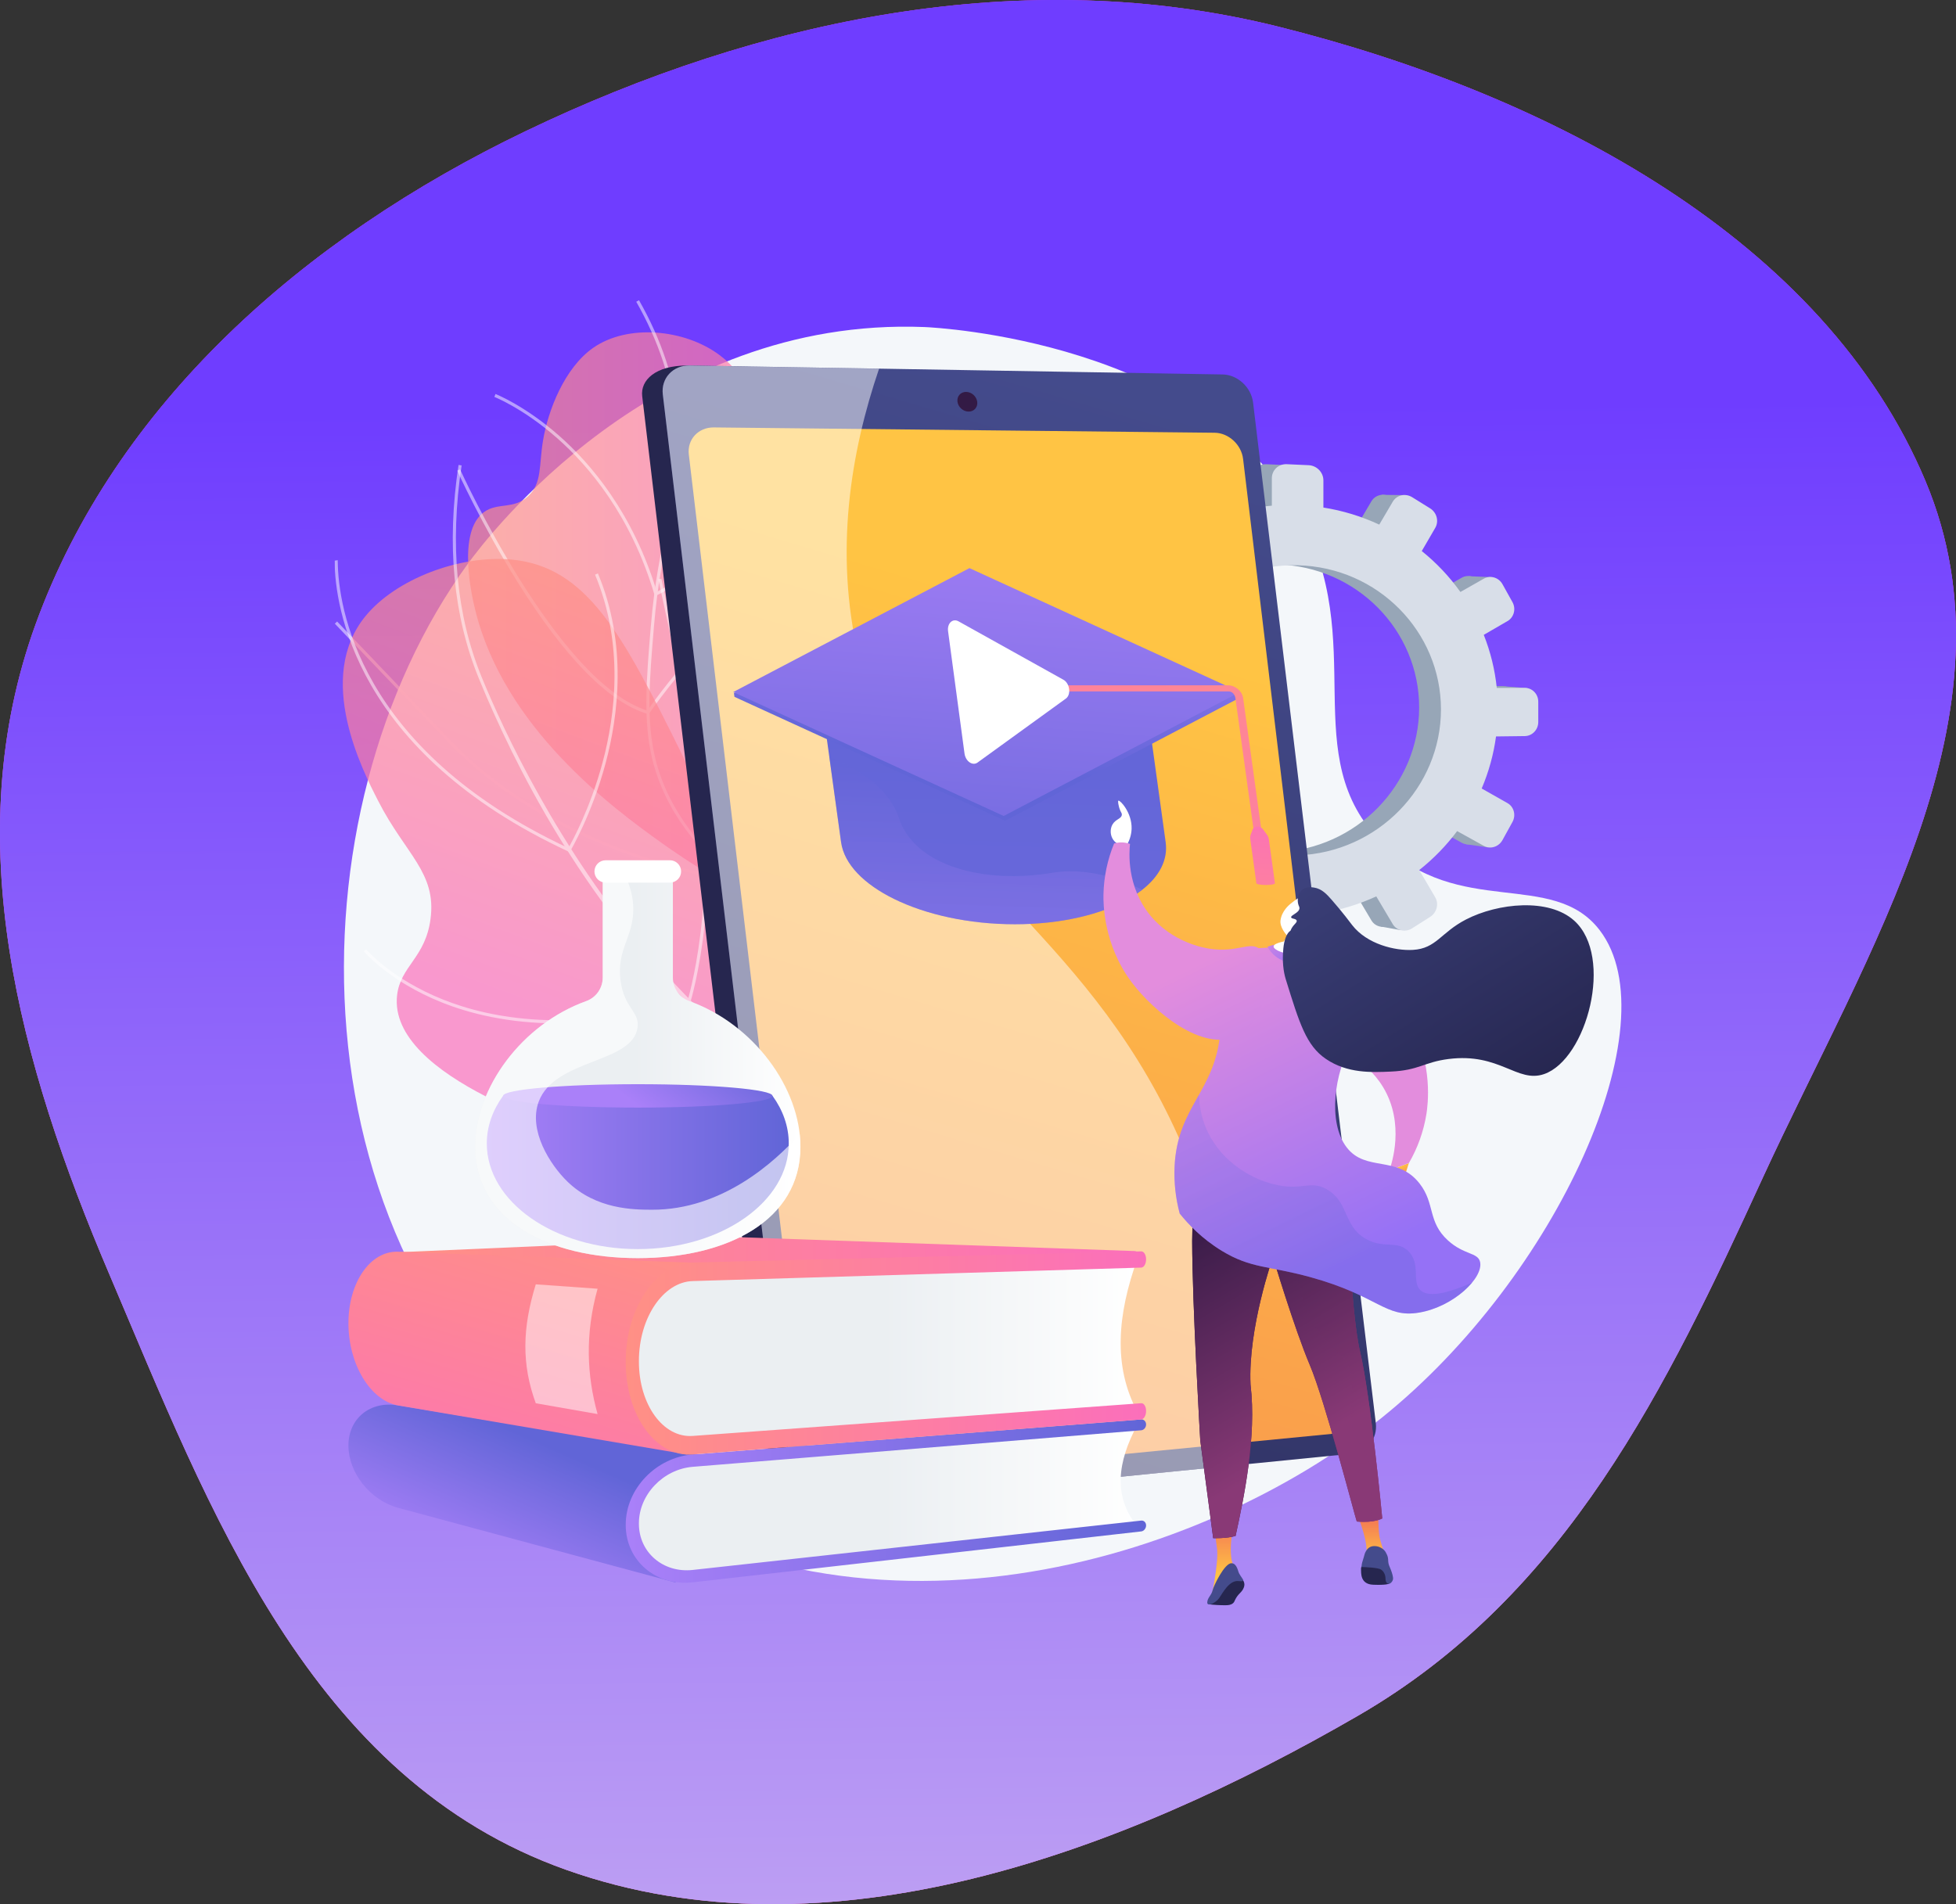 <svg width="228" height="222" viewBox="0 0 228 222" fill="none" xmlns="http://www.w3.org/2000/svg">
<rect x="0" y="0" width="228" height="222" fill="#333333" stroke="none"/>
<defs>
<linearGradient id="paint0_linear_1868_7446" x1="112.728" y1="47.429" x2="114.336" y2="221.997" gradientUnits="userSpaceOnUse">
<stop stop-color="#8344FF"/>
<stop offset="1" stop-color="#BC9EF3"/>
</linearGradient>
<linearGradient id="paint1_linear_1868_7446" x1="112.728" y1="47.429" x2="114.336" y2="221.997" gradientUnits="userSpaceOnUse">
<stop stop-color="#6F3DFF"/>
<stop offset="1" stop-color="#BC9EF3"/>
</linearGradient>
<linearGradient id="paint2_linear_1868_7446" x1="54.559" y1="74.112" x2="98.791" y2="74.112" gradientUnits="userSpaceOnUse">
<stop stop-color="#FF9085"/>
<stop offset="1" stop-color="#FB6FBB"/>
</linearGradient>
<linearGradient id="paint3_linear_1868_7446" x1="86.431" y1="73.706" x2="68.736" y2="121.157" gradientUnits="userSpaceOnUse">
<stop stop-color="#FF9085"/>
<stop offset="1" stop-color="#FB6FBB"/>
</linearGradient>
<linearGradient id="paint4_linear_1868_7446" x1="115.509" y1="106.046" x2="92.152" y2="108.591" gradientUnits="userSpaceOnUse">
<stop stop-color="#444B8C"/>
<stop offset="1" stop-color="#26264F"/>
</linearGradient>
<linearGradient id="paint5_linear_1868_7446" x1="136.088" y1="47.11" x2="78.225" y2="243.899" gradientUnits="userSpaceOnUse">
<stop stop-color="#444B8C"/>
<stop offset="1" stop-color="#26264F"/>
</linearGradient>
<linearGradient id="paint6_linear_1868_7446" x1="72.512" y1="264.628" x2="129.829" y2="73.356" gradientUnits="userSpaceOnUse">
<stop stop-color="#F36F56"/>
<stop offset="1" stop-color="#FFC444"/>
</linearGradient>
<linearGradient id="paint7_linear_1868_7446" x1="114.446" y1="42.263" x2="46.448" y2="226.238" gradientUnits="userSpaceOnUse">
<stop stop-color="#311944"/>
<stop offset="1" stop-color="#893976"/>
</linearGradient>
<linearGradient id="paint8_linear_1868_7446" x1="141.99" y1="337.407" x2="151.109" y2="80.44" gradientUnits="userSpaceOnUse">
<stop stop-color="#AA80F9"/>
<stop offset="1" stop-color="#6165D7"/>
</linearGradient>
<linearGradient id="paint9_linear_1868_7446" x1="116.411" y1="107.739" x2="117.077" y2="88.977" gradientUnits="userSpaceOnUse">
<stop stop-color="#AA80F9"/>
<stop offset="1" stop-color="#6165D7"/>
</linearGradient>
<linearGradient id="paint10_linear_1868_7446" x1="115.223" y1="60.371" x2="111.51" y2="88.846" gradientUnits="userSpaceOnUse">
<stop stop-color="#AA80F9"/>
<stop offset="1" stop-color="#6165D7"/>
</linearGradient>
<linearGradient id="paint11_linear_1868_7446" x1="113.451" y1="52.129" x2="108.528" y2="115.954" gradientUnits="userSpaceOnUse">
<stop stop-color="#AA80F9"/>
<stop offset="1" stop-color="#6165D7"/>
</linearGradient>
<linearGradient id="paint12_linear_1868_7446" x1="144.149" y1="61.021" x2="113.988" y2="118.218" gradientUnits="userSpaceOnUse">
<stop stop-color="#FF9085"/>
<stop offset="1" stop-color="#FB6FBB"/>
</linearGradient>
<linearGradient id="paint13_linear_1868_7446" x1="147.915" y1="114.362" x2="150.065" y2="93.778" gradientUnits="userSpaceOnUse">
<stop stop-color="#FF9085"/>
<stop offset="1" stop-color="#FB6FBB"/>
</linearGradient>
<linearGradient id="paint14_linear_1868_7446" x1="46.576" y1="150.024" x2="132.513" y2="150.024" gradientUnits="userSpaceOnUse">
<stop stop-color="#FF9085"/>
<stop offset="1" stop-color="#FB6FBB"/>
</linearGradient>
<linearGradient id="paint15_linear_1868_7446" x1="56.093" y1="184.129" x2="63.11" y2="168.185" gradientUnits="userSpaceOnUse">
<stop stop-color="#AA80F9"/>
<stop offset="1" stop-color="#6165D7"/>
</linearGradient>
<linearGradient id="paint16_linear_1868_7446" x1="74.344" y1="174.981" x2="132.57" y2="174.981" gradientUnits="userSpaceOnUse">
<stop offset="0.49" stop-color="#EBEFF2"/>
<stop offset="1" stop-color="white"/>
</linearGradient>
<linearGradient id="paint17_linear_1868_7446" x1="72.939" y1="175.008" x2="133.593" y2="175.008" gradientUnits="userSpaceOnUse">
<stop stop-color="#AA80F9"/>
<stop offset="1" stop-color="#6165D7"/>
</linearGradient>
<linearGradient id="paint18_linear_1868_7446" x1="66.262" y1="141.123" x2="53.958" y2="182.527" gradientUnits="userSpaceOnUse">
<stop stop-color="#FF9085"/>
<stop offset="1" stop-color="#FB6FBB"/>
</linearGradient>
<linearGradient id="paint19_linear_1868_7446" x1="74.344" y1="157.559" x2="132.57" y2="157.559" gradientUnits="userSpaceOnUse">
<stop offset="0.49" stop-color="#EBEFF2"/>
<stop offset="1" stop-color="white"/>
</linearGradient>
<linearGradient id="paint20_linear_1868_7446" x1="72.939" y1="157.739" x2="133.593" y2="157.739" gradientUnits="userSpaceOnUse">
<stop stop-color="#FF9085"/>
<stop offset="1" stop-color="#FB6FBB"/>
</linearGradient>
<linearGradient id="paint21_linear_1868_7446" x1="55.387" y1="124.016" x2="93.301" y2="124.016" gradientUnits="userSpaceOnUse">
<stop offset="0.49" stop-color="#EBEFF2"/>
<stop offset="1" stop-color="white"/>
</linearGradient>
<linearGradient id="paint22_linear_1868_7446" x1="56.744" y1="136.698" x2="91.942" y2="136.698" gradientUnits="userSpaceOnUse">
<stop stop-color="#AA80F9"/>
<stop offset="1" stop-color="#6165D7"/>
</linearGradient>
<linearGradient id="paint23_linear_1868_7446" x1="73.771" y1="128.534" x2="82.021" y2="117.504" gradientUnits="userSpaceOnUse">
<stop stop-color="#AA80F9"/>
<stop offset="1" stop-color="#6165D7"/>
</linearGradient>
<linearGradient id="paint24_linear_1868_7446" x1="162.1" y1="136.434" x2="162.973" y2="138.226" gradientUnits="userSpaceOnUse">
<stop stop-color="#FFC444"/>
<stop offset="1" stop-color="#F36F56"/>
</linearGradient>
<linearGradient id="paint25_linear_1868_7446" x1="159.882" y1="182.095" x2="159.882" y2="176.47" gradientUnits="userSpaceOnUse">
<stop stop-color="#FFC444"/>
<stop offset="1" stop-color="#F36F56"/>
</linearGradient>
<linearGradient id="paint26_linear_1868_7446" x1="142.754" y1="183.698" x2="142.754" y2="176.919" gradientUnits="userSpaceOnUse">
<stop stop-color="#FFC444"/>
<stop offset="1" stop-color="#F36F56"/>
</linearGradient>
<linearGradient id="paint27_linear_1868_7446" x1="138.966" y1="157.068" x2="161.123" y2="157.068" gradientUnits="userSpaceOnUse">
<stop stop-color="#311944"/>
<stop offset="1" stop-color="#893976"/>
</linearGradient>
<linearGradient id="paint28_linear_1868_7446" x1="138.262" y1="140.535" x2="154.249" y2="167.359" gradientUnits="userSpaceOnUse">
<stop stop-color="#311944"/>
<stop offset="1" stop-color="#893976"/>
</linearGradient>
<linearGradient id="paint29_linear_1868_7446" x1="144.546" y1="136.789" x2="160.533" y2="163.613" gradientUnits="userSpaceOnUse">
<stop stop-color="#311944"/>
<stop offset="1" stop-color="#893976"/>
</linearGradient>
<linearGradient id="paint30_linear_1868_7446" x1="156.837" y1="120.296" x2="144.822" y2="83.517" gradientUnits="userSpaceOnUse">
<stop stop-color="#E38DDD"/>
<stop offset="1" stop-color="#9571F6"/>
</linearGradient>
<linearGradient id="paint31_linear_1868_7446" x1="141.193" y1="111.706" x2="158.342" y2="146.936" gradientUnits="userSpaceOnUse">
<stop stop-color="#E38DDD"/>
<stop offset="1" stop-color="#9571F6"/>
</linearGradient>
<linearGradient id="paint32_linear_1868_7446" x1="148.649" y1="107.296" x2="151.926" y2="112.499" gradientUnits="userSpaceOnUse">
<stop stop-color="#E38DDD"/>
<stop offset="1" stop-color="#9571F6"/>
</linearGradient>
<linearGradient id="paint33_linear_1868_7446" x1="148.93" y1="83.742" x2="177.437" y2="129.006" gradientUnits="userSpaceOnUse">
<stop stop-color="#444B8C"/>
<stop offset="1" stop-color="#26264F"/>
</linearGradient>
<linearGradient id="paint34_linear_1868_7446" x1="139.287" y1="112.528" x2="156.154" y2="147.177" gradientUnits="userSpaceOnUse">
<stop stop-color="#E38DDD"/>
<stop offset="1" stop-color="#9571F6"/>
</linearGradient>
<linearGradient id="paint35_linear_1868_7446" x1="138.72" y1="112.91" x2="155.869" y2="148.14" gradientUnits="userSpaceOnUse">
<stop stop-color="#AA80F9"/>
<stop offset="1" stop-color="#6165D7"/>
</linearGradient>
<clipPath id="clip0_1868_7446">
<rect width="150" height="152.149" fill="white" transform="translate(39 35)"/>
</clipPath>
</defs>
<path d="M149.047 3.117C180.848 11.063 212.636 27.988 224.433 56.068C235.733 82.966 217.65 110.801 205.446 137.369C194.291 161.654 182.687 185.916 158.309 200.021C130.706 215.992 96.539 228.793 66.06 218.017C36.023 207.398 24.411 175.946 12.746 148.56C2.257 123.934 -4.957 97.795 4.171 72.723C13.453 47.229 35.206 27.814 61.266 15.294C88.488 2.215 119.373 -4.299 149.047 3.117Z" fill="#FF2C62"/>
<path d="M149.047 3.117C180.848 11.063 212.636 27.988 224.433 56.068C235.733 82.966 217.65 110.801 205.446 137.369C194.291 161.654 182.687 185.916 158.309 200.021C130.706 215.992 96.539 228.793 66.06 218.017C36.023 207.398 24.411 175.946 12.746 148.56C2.257 123.934 -4.957 97.795 4.171 72.723C13.453 47.229 35.206 27.814 61.266 15.294C88.488 2.215 119.373 -4.299 149.047 3.117Z" fill="url(#paint0_linear_1868_7446)"/>
<path d="M149.047 3.117C180.848 11.063 212.636 27.988 224.433 56.068C235.733 82.966 217.65 110.801 205.446 137.369C194.291 161.654 182.687 185.916 158.309 200.021C130.706 215.992 96.539 228.793 66.06 218.017C36.023 207.398 24.411 175.946 12.746 148.56C2.257 123.934 -4.957 97.795 4.171 72.723C13.453 47.229 35.206 27.814 61.266 15.294C88.488 2.215 119.373 -4.299 149.047 3.117Z" fill="url(#paint1_linear_1868_7446)"/>
<g clip-path="url(#clip0_1868_7446)">
<path d="M54.547 65.712C56.817 62.601 76.254 36.876 107.761 38.129C109.335 38.192 140.062 39.816 151.396 59.981C159.779 74.898 150.903 88.133 161.128 98.296C170.04 107.152 180.992 101.291 186.469 108.452C194.81 119.36 181.526 148.82 161.114 165.25C140.04 182.215 99.719 194.661 68.38 172.03C33.195 146.615 33.553 94.477 54.547 65.712Z" fill="#F4F7FA"/>
<path opacity="0.7" d="M98.789 109.476C95.374 106.268 90.868 101.058 88.829 93.691C86.155 84.03 90.074 79.148 89.632 62.791C89.354 52.45 89.056 45.234 83.844 41.376C79.763 38.351 73.154 37.75 69.144 40.553C65.809 42.884 63.879 47.841 63.294 51.38C62.815 54.263 63.2 56.357 61.539 57.874C59.842 59.427 58.009 58.548 56.422 59.698C53.204 62.03 55.068 69.754 55.369 71.003C58.719 84.89 71.502 94.256 77.127 98.274C81.778 101.597 88.972 106.025 98.789 109.476Z" fill="url(#paint2_linear_1868_7446)"/>
<g style="mix-blend-mode:soft-light" opacity="0.5">
<path d="M102.681 112.08C96.725 109.814 91.594 107.11 87.438 104.045C81.281 99.503 77.447 94.284 76.04 88.533C74.941 84.037 75.349 79.169 75.864 73.007C76.29 67.896 77.055 64.319 77.726 61.162C78.596 57.077 79.284 53.85 78.807 49.187C78.322 44.449 76.76 39.736 74.165 35.181L74.484 35C77.105 39.6 78.682 44.36 79.172 49.15C79.655 53.87 78.962 57.122 78.084 61.239C77.414 64.385 76.653 67.951 76.228 73.037C75.696 79.406 75.31 84.008 76.395 88.447C79.347 100.516 92.389 107.775 102.811 111.739L102.681 112.08Z" fill="white"/>
<path d="M76.335 69.497L76.276 69.3C73.531 60.074 68.6 54.303 64.948 51.086C60.995 47.604 57.658 46.288 57.625 46.275L57.757 45.934C57.79 45.947 61.188 47.288 65.189 50.812C68.85 54.037 73.782 59.802 76.564 68.993C77.313 68.629 80.197 67.119 83.082 64.143C86.156 60.972 89.863 55.436 90.061 47.075L90.425 47.084C90.225 55.571 86.457 61.192 83.332 64.409C79.947 67.897 76.556 69.4 76.525 69.413L76.335 69.497Z" fill="white"/>
<path d="M75.613 83.268L75.486 83.231C70.986 81.909 65.883 76.731 60.318 67.841C56.184 61.239 53.328 54.938 53.298 54.875L53.63 54.724C53.742 54.974 64.958 79.586 75.461 82.842C75.985 82.091 79.14 77.647 83.112 73.747C87.472 69.463 97.3 68.03 97.716 67.971L97.769 68.332C97.668 68.347 87.644 69.808 83.369 74.007C79.061 78.237 75.721 83.111 75.688 83.158L75.613 83.268Z" fill="white"/>
<path d="M85.891 102.811L85.53 102.768C85.48 102.762 80.428 102.143 73.829 99.84C67.739 97.715 59.044 93.679 52.21 86.52L39.029 72.712L39.295 72.46L52.479 86.268C59.261 93.372 67.896 97.38 73.945 99.493C79.502 101.433 83.954 102.172 85.216 102.356C82.694 97.712 83.162 92.658 86.578 87.716C89.204 83.917 92.686 81.487 92.72 81.465L92.928 81.765C92.893 81.789 89.46 84.185 86.872 87.932C83.419 92.93 83.029 97.83 85.712 102.495L85.891 102.811Z" fill="white"/>
</g>
<path opacity="0.7" d="M108.73 135.182C98.094 136.748 84.319 137.223 70.496 133.159C66.968 132.122 45.174 125.718 46.287 116.034C46.679 112.623 49.584 111.686 50.186 107.135C50.901 101.742 47.282 99.606 44.123 93.453C42.236 89.78 36.714 79.037 42.6 71.834C46.117 67.53 53.548 64.685 59.584 65.233C68.438 66.034 72.555 73.975 79.288 87.53C85.257 99.546 84.61 102.792 89.059 111.369C92.359 117.734 98.102 126.332 108.73 135.182Z" fill="url(#paint3_linear_1868_7446)"/>
<g style="mix-blend-mode:soft-light" opacity="0.5">
<path d="M127.19 137.819C125.115 137.819 123.047 137.718 120.986 137.516C106.137 136.062 92.477 129.201 80.385 117.127C67.813 104.57 60.086 89.518 55.818 79.103C52.844 71.847 52.047 63.471 53.45 54.207L53.81 54.26C52.418 63.459 53.207 71.769 56.155 78.962C61.347 91.633 81.37 133.268 121.02 137.151C123.068 137.351 125.125 137.452 127.189 137.452C136.284 137.452 145.491 135.504 154.644 131.637L154.785 131.973C145.587 135.862 136.331 137.819 127.19 137.819Z" fill="white"/>
<path d="M66.401 99.342L66.252 99.273C41.228 87.637 39.071 70.525 39.006 65.555C39.006 65.455 39.006 65.391 39.001 65.364L39.362 65.311C39.369 65.39 39.372 65.47 39.371 65.549C39.437 70.453 41.564 87.329 66.254 98.872C66.695 98.1 68.804 94.247 70.239 88.891C71.716 83.385 72.761 75.117 69.36 66.997L69.696 66.856C73.139 75.075 72.082 83.432 70.589 88.996C68.973 95.019 66.507 99.161 66.485 99.201L66.401 99.342Z" fill="white"/>
<path d="M65.08 119.315C59.23 119.315 54.704 118.154 51.474 116.86C45.358 114.408 42.433 110.95 42.403 110.913L42.684 110.679C42.712 110.714 45.591 114.114 51.632 116.53C57.197 118.756 66.659 120.576 80.156 116.636C80.519 115.396 84.228 102.008 80.592 85.279L76.737 67.542L77.093 67.465L80.949 85.2C84.769 102.781 80.519 116.7 80.476 116.838L80.447 116.932L80.353 116.959C74.523 118.671 69.434 119.315 65.08 119.315Z" fill="white"/>
</g>
<path d="M175.12 79.986L171.876 79.991C171.658 77.887 171.153 75.823 170.374 73.856L173.115 72.265C173.865 71.83 174.121 70.849 173.689 70.071L172.537 67.995C172.102 67.213 171.138 66.925 170.38 67.356L167.673 68.895C166.407 67.12 164.903 65.528 163.205 64.162L164.762 61.485C165.209 60.716 164.944 59.705 164.169 59.224L162.095 57.937C161.311 57.45 160.306 57.68 159.851 58.453L158.29 61.103C156.24 60.148 154.066 59.485 151.832 59.134V55.993C151.832 55.066 151.07 54.279 150.127 54.236L147.604 54.121C146.646 54.077 145.872 54.802 145.872 55.739V58.916C143.556 59.109 141.279 59.63 139.109 60.464L137.425 57.589C136.93 56.745 135.829 56.417 134.967 56.86L132.66 58.045C131.788 58.493 131.49 59.547 131.992 60.397L133.738 63.336C131.828 64.686 130.123 66.304 128.674 68.141L125.518 66.354C124.623 65.847 123.474 66.11 122.954 66.944L121.567 69.168C121.043 70.008 121.354 71.097 122.258 71.599L125.525 73.409C124.604 75.53 124.002 77.777 123.741 80.076L119.823 80.082C118.768 80.082 117.908 80.884 117.908 81.869V84.489C117.908 85.474 118.766 86.262 119.823 86.249L123.845 86.199C124.178 88.444 124.84 90.628 125.809 92.681L122.258 94.697C121.354 95.212 121.042 96.305 121.567 97.138L122.954 99.343C123.474 100.169 124.623 100.416 125.518 99.896L129.109 97.812C130.547 99.513 132.215 101.005 134.064 102.245L131.994 105.759C131.489 106.616 131.789 107.666 132.661 108.101L134.969 109.253C135.832 109.684 136.931 109.341 137.427 108.49L139.479 104.959C141.542 105.687 143.692 106.133 145.874 106.286V110.221C145.874 111.159 146.65 111.872 147.605 111.815L150.128 111.664C151.071 111.607 151.833 110.812 151.833 109.883V105.99C153.946 105.629 156.002 104.993 157.95 104.098L159.855 107.305C160.309 108.072 161.315 108.288 162.098 107.79L164.173 106.473C164.947 105.981 165.213 104.966 164.766 104.204L162.916 101.051C164.566 99.745 166.039 98.23 167.299 96.544L170.384 98.253C171.141 98.672 172.106 98.371 172.54 97.583L173.692 95.493C174.124 94.709 173.868 93.732 173.119 93.31L170.137 91.621C170.956 89.697 171.514 87.673 171.795 85.601L175.125 85.559C175.983 85.549 176.677 84.823 176.677 83.939V81.586C176.672 80.701 175.978 79.982 175.12 79.986ZM148.87 99.354C139.275 99.71 131.246 92.257 131.246 82.694C131.246 73.132 139.277 65.575 148.87 65.808C158.138 66.034 165.423 73.493 165.423 82.475C165.423 91.458 158.138 99.01 148.87 99.354V99.354Z" fill="#97A6B7"/>
<path d="M138.134 56.737L135.824 56.657L135.028 58.73L138.134 56.737Z" fill="#97A6B7"/>
<path d="M161.033 57.693L163.696 57.72V59.686L161.033 57.693Z" fill="#97A6B7"/>
<path d="M171.182 67.178L173.836 67.286L173.173 68.774L171.182 67.178Z" fill="#97A6B7"/>
<path d="M175.351 80.014L178.031 80.226L177.156 81.528L175.351 80.014Z" fill="#97A6B7"/>
<path d="M170.891 98.427L173.492 98.8L173.811 96.674L170.891 98.427Z" fill="#97A6B7"/>
<path d="M160.937 108.02L163.272 108.445L163.458 106.718L160.937 108.02Z" fill="#97A6B7"/>
<path d="M149.258 112.165L147.16 111.793L148.966 109.109L149.258 112.165Z" fill="#97A6B7"/>
<path d="M137.896 109.907L135.454 109.402L137.338 107.116L137.896 109.907Z" fill="#97A6B7"/>
<path d="M124.172 66.117L126.72 66.196L125.712 68.056L124.172 66.117Z" fill="#97A6B7"/>
<path d="M119.102 86.125L121.437 86.47L121.252 84.558L119.102 86.125Z" fill="#97A6B7"/>
<path d="M124.118 100.128L126.401 100.5L126.587 98.985L124.118 100.128Z" fill="#97A6B7"/>
<path d="M177.741 80.195L174.472 80.201C174.252 78.079 173.741 75.998 172.955 74.016L175.721 72.411C176.477 71.973 176.735 70.984 176.3 70.2L175.136 68.11C174.698 67.322 173.725 67.032 172.962 67.466L170.232 69.016C168.955 67.227 167.44 65.622 165.728 64.245L167.298 61.545C167.748 60.771 167.481 59.752 166.699 59.266L164.61 57.968C163.819 57.478 162.806 57.709 162.347 58.489L160.773 61.161C158.705 60.198 156.513 59.529 154.261 59.174V56.006C154.261 55.071 153.492 54.278 152.541 54.235L149.997 54.119C149.034 54.074 148.252 54.805 148.252 55.75V58.954C145.916 59.148 143.62 59.673 141.432 60.514L139.734 57.617C139.235 56.766 138.126 56.437 137.256 56.883L134.93 58.077C134.051 58.528 133.749 59.593 134.258 60.448L136.019 63.411C134.094 64.773 132.374 66.404 130.913 68.256L127.731 66.453C126.827 65.943 125.67 66.207 125.145 67.048L123.746 69.291C123.218 70.137 123.533 71.236 124.444 71.74L127.738 73.565C126.809 75.703 126.203 77.968 125.939 80.285L121.989 80.292C120.925 80.292 120.061 81.1 120.061 82.094V84.735C120.061 85.728 120.926 86.523 121.989 86.509L126.045 86.459C126.38 88.722 127.047 90.924 128.024 92.993L124.444 95.026C123.532 95.545 123.218 96.647 123.746 97.486L125.145 99.709C125.67 100.543 126.828 100.791 127.731 100.267L131.351 98.166C132.801 99.882 134.482 101.387 136.347 102.638L134.26 106.182C133.751 107.046 134.053 108.105 134.933 108.544L137.26 109.705C138.13 110.14 139.239 109.794 139.737 108.936L141.808 105.377C143.886 106.109 146.053 106.558 148.251 106.712V110.68C148.251 111.625 149.034 112.344 149.997 112.287L152.541 112.134C153.492 112.078 154.26 111.274 154.26 110.339V106.414C156.389 106.05 158.462 105.409 160.425 104.507L162.345 107.74C162.804 108.513 163.817 108.73 164.608 108.228L166.697 106.901C167.478 106.405 167.746 105.382 167.296 104.612L165.433 101.437C167.096 100.12 168.581 98.593 169.852 96.894L172.962 98.617C173.725 99.042 174.698 98.736 175.136 97.941L176.298 95.834C176.733 95.044 176.475 94.059 175.719 93.631L172.712 91.928C173.538 89.989 174.101 87.948 174.384 85.859L177.741 85.817C178.607 85.806 179.307 85.072 179.307 84.182V81.811C179.307 80.917 178.607 80.195 177.741 80.195ZM151.273 99.723C141.599 100.082 133.504 92.568 133.504 82.927C133.504 73.286 141.599 65.668 151.273 65.904C160.619 66.132 167.965 73.651 167.965 82.707C167.965 91.762 160.619 99.376 151.273 99.723Z" fill="#D8DEE8"/>
<path d="M143.398 47.14L157.628 165.531C157.84 167.306 156.617 168.897 154.906 169.067L95.639 175.58C92.009 175.807 90.021 173.95 89.797 172.062L74.858 46.193C74.635 44.315 76.416 42.615 80.062 42.615L139.869 43.876C141.6 43.905 143.186 45.374 143.398 47.14Z" fill="url(#paint4_linear_1868_7446)"/>
<path d="M146.065 46.936L160.371 165.921C160.584 167.706 159.361 169.305 157.641 169.476L96.198 175.599C94.271 175.791 92.506 174.395 92.28 172.499L77.259 45.977C77.035 44.09 78.449 42.574 80.397 42.606L142.521 43.656C144.261 43.685 145.852 45.161 146.065 46.936Z" fill="url(#paint5_linear_1868_7446)"/>
<path d="M144.899 53.499L158.16 163.82C158.36 165.487 157.212 166.979 155.603 167.135L97.817 172.758C96.027 172.932 94.386 171.63 94.176 169.864L80.292 52.991C80.084 51.234 81.397 49.813 83.206 49.832L141.585 50.452C143.21 50.469 144.699 51.84 144.899 53.499Z" fill="url(#paint6_linear_1868_7446)"/>
<path d="M113.912 46.854C113.988 47.487 113.533 47.994 112.897 47.986C112.26 47.978 111.681 47.458 111.605 46.822C111.529 46.187 111.985 45.681 112.622 45.691C113.26 45.7 113.836 46.221 113.912 46.854Z" fill="url(#paint7_linear_1868_7446)"/>
<g style="mix-blend-mode:soft-light" opacity="0.5">
<path d="M134.908 127.553C123.078 105.659 105.406 99.106 100.085 76.541C97.209 64.345 99.169 52.672 102.469 42.982L80.398 42.61C78.45 42.577 77.035 44.093 77.26 45.98L92.282 172.501C92.508 174.398 94.273 175.793 96.2 175.601L144.5 170.787C144.856 151.166 140.181 137.313 134.908 127.553Z" fill="white"/>
</g>
<path d="M133.226 79.004L135.874 98.182C136.161 100.254 135.14 102.172 133.143 103.738C132.64 104.132 132.108 104.488 131.552 104.803C128.359 106.622 123.667 107.755 118.293 107.755C112.919 107.755 107.91 106.622 104.214 104.803C100.717 103.084 98.394 100.752 98.04 98.183L95.392 79.005L133.226 79.004Z" fill="url(#paint8_linear_1868_7446)"/>
<path style="mix-blend-mode:multiply" opacity="0.3" d="M118.297 107.755C112.926 107.755 107.912 106.622 104.216 104.803C100.72 103.083 98.395 100.751 98.04 98.182L96.666 88.231C99.529 89.393 103.564 91.669 104.77 95.347C106.655 101.102 114.91 103.052 122.67 101.752C126.088 101.178 129.874 102.079 133.158 103.738C132.654 104.132 132.12 104.488 131.563 104.803C128.369 106.622 123.673 107.755 118.299 107.755" fill="url(#paint9_linear_1868_7446)"/>
<path d="M143.411 80.789L113.096 66.897L86.618 80.789H85.549L85.611 81.242L117.154 95.69L144.706 81.242L144.643 80.789H143.411Z" fill="url(#paint10_linear_1868_7446)"/>
<path d="M113.004 66.235L85.465 80.684L116.995 95.133L144.535 80.684L113.004 66.235Z" fill="url(#paint11_linear_1868_7446)"/>
<path d="M147.129 100.745C146.913 100.745 146.655 100.571 146.625 100.356L144.009 81.417C143.95 80.991 143.661 80.611 143.229 80.611H114.988C114.772 80.611 114.576 80.469 114.547 80.254C114.517 80.04 114.673 79.897 114.89 79.897H143.13C143.995 79.897 144.792 80.56 144.91 81.417L147.526 100.356C147.556 100.57 147.346 100.745 147.129 100.745Z" fill="url(#paint12_linear_1868_7446)"/>
<path d="M147.672 97.302L147.247 96.716C147.17 96.607 147.068 96.518 146.949 96.457C146.831 96.395 146.7 96.362 146.566 96.361C146.446 96.359 146.327 96.394 146.226 96.46C146.125 96.527 146.047 96.622 146.001 96.734L145.775 97.346C145.722 97.5 145.709 97.665 145.737 97.825L146.449 102.978C146.464 103.088 146.961 103.178 147.557 103.178C148.153 103.178 148.626 103.088 148.611 102.978L147.897 97.811C147.863 97.626 147.786 97.451 147.672 97.302V97.302Z" fill="url(#paint13_linear_1868_7446)"/>
<path d="M112.427 87.844L110.512 73.59C110.389 72.672 111.047 72.056 111.735 72.441L123.954 79.247C124.71 79.668 124.883 80.981 124.244 81.444L113.947 88.903C113.362 89.323 112.549 88.756 112.427 87.844Z" fill="white"/>
<path d="M46.576 145.99L86.507 144.252L132.513 145.866L87.127 155.796L46.576 145.99Z" fill="url(#paint14_linear_1868_7446)"/>
<path d="M78.749 184.507L46.404 175.793C43.146 174.916 40.615 171.685 40.615 168.553V168.516C40.615 165.383 43.146 163.281 46.404 163.856L81.094 169.539L78.749 184.507Z" fill="url(#paint15_linear_1868_7446)"/>
<path d="M132.57 177.963L80.308 183.805C77.035 184.172 74.344 181.889 74.344 178.694V176.531C74.344 173.341 77.035 170.541 80.308 170.28L132.57 166.12C130.257 170.427 129.723 174.459 132.57 177.963Z" fill="url(#paint16_linear_1868_7446)"/>
<path d="M133.024 178.543L80.745 184.477C76.475 184.961 72.938 181.968 72.938 177.795V177.749C72.938 173.576 76.475 169.905 80.745 169.572L133.024 165.49C133.339 165.465 133.593 165.727 133.593 166.075C133.593 166.424 133.339 166.726 133.024 166.752L80.745 171.011C77.31 171.291 74.474 174.249 74.474 177.6V177.646C74.474 181 77.31 183.412 80.745 183.034L133.024 177.28C133.339 177.245 133.593 177.499 133.593 177.847C133.593 178.194 133.339 178.507 133.024 178.543Z" fill="url(#paint17_linear_1868_7446)"/>
<path d="M80.108 169.576L46.404 163.858C43.146 163.282 40.615 159.008 40.615 154.304V154.251C40.615 149.547 43.146 145.814 46.404 145.935L82.156 147.266L80.108 169.576Z" fill="url(#paint18_linear_1868_7446)"/>
<path d="M132.57 164.577L83.237 168.303C78.372 168.67 74.344 165.092 74.344 160.303V157.055C74.344 152.264 78.372 148.271 83.237 148.141L132.57 146.794C130.25 153.249 129.731 159.295 132.57 164.577Z" fill="url(#paint19_linear_1868_7446)"/>
<path d="M133.024 165.49L80.745 169.572C76.475 169.905 72.938 165.084 72.938 158.818V158.749C72.938 152.483 76.475 147.297 80.745 147.191L133.024 145.891C133.339 145.883 133.593 146.3 133.593 146.822C133.593 147.345 133.339 147.776 133.024 147.785L80.745 149.355C77.31 149.458 74.474 153.637 74.474 158.671V158.74C74.474 163.773 77.31 167.66 80.745 167.41L133.024 163.597C133.339 163.574 133.593 163.979 133.593 164.502C133.593 165.025 133.339 165.466 133.024 165.49Z" fill="url(#paint20_linear_1868_7446)"/>
<g style="mix-blend-mode:soft-light" opacity="0.5">
<path d="M69.657 164.861L62.453 163.601C60.771 159.004 60.897 154.782 62.453 149.736L69.657 150.248C68.181 155.559 68.404 160.371 69.657 164.861Z" fill="white"/>
</g>
<path d="M78.433 113.97V101.352H70.255V113.97C70.256 114.57 70.072 115.156 69.727 115.648C69.382 116.139 68.895 116.512 68.331 116.716C60.809 119.421 55.387 126.852 55.387 133.699C55.387 142.27 63.874 146.68 74.344 146.68C84.814 146.68 93.301 142.27 93.301 133.699C93.301 126.85 87.876 119.419 80.357 116.711C79.793 116.508 79.306 116.135 78.962 115.645C78.618 115.154 78.433 114.569 78.433 113.97Z" fill="url(#paint21_linear_1868_7446)"/>
<path d="M58.632 127.768C57.425 129.436 56.744 131.321 56.744 133.318C56.744 140.116 64.623 145.628 74.343 145.628C84.063 145.628 91.942 140.116 91.942 133.318C91.942 131.321 91.261 129.436 90.055 127.768H58.632Z" fill="url(#paint22_linear_1868_7446)"/>
<path d="M74.343 129.132C83.017 129.132 90.048 128.521 90.048 127.768C90.048 127.014 83.017 126.403 74.343 126.403C65.67 126.403 58.639 127.014 58.639 127.768C58.639 128.521 65.67 129.132 74.343 129.132Z" fill="url(#paint23_linear_1868_7446)"/>
<g opacity="0.62">
<path d="M75.985 141.039C73.868 141.031 69.497 141.017 66.135 137.752C64.101 135.775 61.565 131.763 62.79 128.449C64.651 123.423 73.688 124 74.313 119.83C74.597 117.934 72.761 117.597 72.331 114.311C71.856 110.687 73.846 109.249 73.82 105.939C73.809 104.75 73.537 103.197 72.49 101.35H70.26V113.967C70.26 114.569 70.076 115.156 69.73 115.648C69.385 116.14 68.896 116.513 68.331 116.716C60.809 119.421 55.387 126.852 55.387 133.699C55.387 142.27 63.874 146.68 74.344 146.68C84.814 146.68 93.301 142.27 93.301 133.699C93.3 133.206 93.272 132.713 93.218 132.223C90.281 135.512 84.141 141.066 75.985 141.039Z" fill="white"/>
</g>
<path d="M78.092 102.901H70.593C70.248 102.901 69.917 102.763 69.673 102.519C69.429 102.275 69.292 101.944 69.292 101.598V101.598C69.292 101.253 69.429 100.922 69.673 100.677C69.917 100.433 70.248 100.296 70.593 100.296H78.092C78.437 100.296 78.768 100.433 79.012 100.677C79.256 100.922 79.393 101.253 79.393 101.598V101.598C79.393 101.944 79.256 102.275 79.012 102.519C78.768 102.763 78.437 102.901 78.092 102.901V102.901Z" fill="white"/>
<path d="M131.261 98.655C131.657 98.048 131.88 97.345 131.905 96.621C131.955 94.734 130.557 93.263 130.369 93.347C130.268 93.393 130.397 93.946 130.468 94.191C130.618 94.701 130.779 94.75 130.766 94.984C130.738 95.466 130.042 95.485 129.675 96.125C129.41 96.586 129.39 97.243 129.675 97.762C130.149 98.624 131.216 98.654 131.261 98.655Z" fill="white"/>
<path d="M161.122 139.634L160.585 137.784L162.828 136.12L164.226 135.596L163.399 138.186L161.122 139.634Z" fill="url(#paint24_linear_1868_7446)"/>
<path d="M158.346 176.911C158.346 176.911 159.573 179.999 159.25 181.371C160.567 181.345 161.419 181.177 161.419 181.177C161.419 181.177 160.89 179.768 160.787 179.07C160.647 178.126 160.658 176.601 160.658 176.601L158.346 176.911Z" fill="url(#paint25_linear_1868_7446)"/>
<path d="M144.82 184.137C144.957 184.296 145.038 184.496 145.052 184.705C145.056 184.835 145.033 184.965 144.983 185.085C144.774 185.636 144.445 185.709 144.09 186.294C143.874 186.651 143.915 186.759 143.718 186.92C143.457 187.133 143.14 187.145 142.867 187.148C142.208 187.154 141.55 187.116 140.896 187.037C141.336 186.469 141.805 185.893 142.302 185.308C142.521 185.053 142.739 184.803 142.956 184.56L144.251 184.122L144.82 184.137Z" fill="#26264F"/>
<path d="M143.744 177.845C143.744 177.845 143.004 181.711 143.946 182.793C144.748 183.875 143.558 183.103 143.558 183.103L142.138 184.344L141.283 185.818C141.283 185.818 142.068 182.035 141.859 180.534C141.65 179.032 141.545 178.02 141.545 178.02L143.744 177.845Z" fill="url(#paint26_linear_1868_7446)"/>
<path d="M140.955 135.565C140.955 135.565 138.967 137.346 138.967 144.677C138.967 152.009 139.908 167.93 139.908 167.93L141.415 179.329C141.415 179.329 142.978 179.382 144.024 179.07C144.966 174.776 146.5 167.511 145.768 161.436C145.454 154.835 148.384 146.563 148.384 146.563C148.384 146.563 150.895 154.942 152.674 159.132C154.453 163.322 157.839 176.446 158.152 177.389C160.233 177.578 161.122 177.027 161.122 177.027C161.122 177.027 159.787 162.903 158.532 157.561C157.277 152.219 157.381 139.336 155.288 135.67C150.581 133.785 140.955 135.565 140.955 135.565Z" fill="url(#paint27_linear_1868_7446)"/>
<path d="M140.955 135.565C140.955 135.565 138.967 137.346 138.967 144.677C138.967 152.009 139.908 167.93 139.908 167.93L141.415 179.329C141.415 179.329 142.978 179.382 144.024 179.07C144.966 174.776 146.5 167.511 145.768 161.436C145.454 154.835 148.384 146.563 148.384 146.563C148.384 146.563 150.895 154.942 152.674 159.132C154.453 163.322 157.84 176.446 158.152 177.389C160.233 177.578 161.122 177.027 161.122 177.027C161.122 177.027 159.787 162.903 158.532 157.561C157.277 152.219 157.381 139.336 155.288 135.67C150.581 133.785 140.955 135.565 140.955 135.565Z" fill="url(#paint28_linear_1868_7446)"/>
<path style="mix-blend-mode:multiply" opacity="0.25" d="M151.282 148.999C151.902 153.033 153.144 155.204 156.241 157.996C158.721 159.859 156.861 163.891 157.791 166.993C158.101 167.924 159.031 168.857 159.341 169.786C160.494 172.095 159.417 174.919 159.94 177.364C160.754 177.252 161.123 177.025 161.123 177.025C161.123 177.025 159.788 162.901 158.533 157.559C157.278 152.217 157.382 139.334 155.289 135.668C150.58 133.783 140.954 135.561 140.954 135.561C140.954 135.561 138.966 137.342 138.966 144.673C138.966 145.269 138.972 145.921 138.983 146.616C141.047 148.444 145.269 148.852 147.872 146.823C148.019 146.712 148.189 146.635 148.369 146.598C148.377 146.575 148.383 146.559 148.383 146.559L148.394 146.595C149.58 146.382 151.013 147.923 151.282 148.999Z" fill="url(#paint29_linear_1868_7446)"/>
<path d="M158.927 182.543C158.927 182.543 158.621 182.543 158.647 182.939C158.673 183.335 158.509 184.696 160.064 184.758C161.618 184.82 161.858 184.648 161.909 184.648C161.96 184.648 161.501 183.347 161.501 183.347L161.004 182.708L159.666 182.568L158.927 182.543Z" fill="#26264F"/>
<path d="M162.374 183.908C162.341 183.58 162.157 183.063 161.973 182.647C161.698 182.029 161.923 181.795 161.661 181.235C161.571 181.04 161.482 180.856 161.289 180.673C161.245 180.631 160.815 180.234 160.191 180.254C160.012 180.252 159.834 180.294 159.674 180.376C159.433 180.504 159.313 180.695 159.209 180.866C159.05 181.133 159.084 181.215 158.837 181.979C158.795 182.102 158.763 182.229 158.739 182.357C158.718 182.469 158.705 182.582 158.698 182.696C159.106 182.696 160.673 182.76 161.004 183.003C161.336 183.246 161.501 183.653 161.501 184.061C161.501 184.469 161.705 184.661 161.909 184.647C162.091 184.637 162.453 184.299 162.374 183.908Z" fill="#444B8C"/>
<path d="M143.546 182.251C143.896 182.256 144.152 182.535 144.346 183.209C144.54 183.883 145.47 184.476 144.385 184.334C143.3 184.191 142.512 185.73 142.125 186.299C141.738 186.868 140.697 187.374 140.723 186.817C140.749 186.261 141.208 186.002 141.337 185.433C141.466 184.864 142.747 182.237 143.546 182.251Z" fill="#444B8C"/>
<path d="M161.946 136.45C162.203 135.733 163.81 131.027 161.213 126.735C159.085 123.222 155.408 122.075 154.884 121.92C151.693 120.976 150.091 122.186 149.083 121.073C147.374 119.179 149.31 112.728 153.056 111.437C157.278 109.981 162.343 115.581 164.396 119.26C167.089 124.086 166.426 128.882 166.271 129.87C165.948 131.889 165.255 133.831 164.227 135.597L161.946 136.45Z" fill="url(#paint30_linear_1868_7446)"/>
<path d="M150.92 110.526C147.151 110.374 144.244 110.435 142.602 112.077C140.868 113.811 142.621 115.77 142.244 120.308C141.668 127.255 137.245 128.953 136.912 136.001C136.83 137.849 137.033 139.698 137.513 141.484C138.484 142.694 140.073 144.402 142.417 145.829C145.829 147.906 147.808 147.545 152.707 148.887C160.722 151.083 161.435 153.698 165.409 153.032C169.425 152.358 172.948 148.975 172.523 147.117C172.268 146.004 170.649 146.319 168.785 144.622C166.382 142.435 167.309 140.347 165.483 137.997C162.859 134.621 159.204 136.685 156.968 133.759C154.706 130.799 155.603 124.967 157.509 121.788C158.755 119.712 159.288 117.278 160.348 115.101C160.477 114.838 160.528 114.543 160.493 114.253C160.321 112.834 157.96 112.065 156.171 111.501C153.443 110.642 151.228 110.54 150.92 110.526Z" fill="url(#paint31_linear_1868_7446)"/>
<path d="M147.745 110.37L148.49 110.141C148.49 110.141 148.684 111.148 151.074 111.274C151.865 111.274 152.633 111.012 153.259 110.528L153.767 110.901C153.767 110.901 152.65 112.294 150.88 112.259C148.591 112.213 147.745 110.37 147.745 110.37Z" fill="url(#paint32_linear_1868_7446)"/>
<path d="M149.261 107.305C149.404 106.198 150.277 105.49 150.468 105.335C151.266 104.7 151.429 104.636 151.703 104.584L152.075 104.527H152.116C152.335 104.541 152.992 104.797 153.112 104.881C153.493 105.148 153.212 107.052 152.056 109.418C152.01 109.618 151.965 109.819 151.919 110.019C152.93 110.197 153.177 110.379 153.185 110.524C153.202 110.839 152.098 111.241 151.075 111.269C149.792 111.302 148.43 110.75 148.456 110.337C148.467 110.17 148.709 109.964 149.64 109.762C149.786 109.557 149.932 109.352 150.077 109.148C149.946 108.989 149.154 108.12 149.261 107.305Z" fill="white"/>
<path d="M150.845 106.888C151.136 106.714 151.358 107.089 151.221 107.417C151.084 107.744 150.623 107.949 150.344 107.754C150.065 107.558 150.453 107.123 150.845 106.888Z" fill="white"/>
<path d="M183.493 107.332C180.537 104.67 174.607 105.274 170.875 107.205C167.924 108.732 167.43 110.59 164.685 110.746C162.622 110.863 159.34 110.086 157.612 107.849C157.394 107.567 156.523 106.385 155.215 104.894C154.638 104.237 154.065 103.62 153.176 103.48C152.95 103.445 152.199 103.321 151.702 103.808C151.3 104.202 151.201 104.886 151.32 105.379C151.391 105.674 151.484 105.705 151.47 105.898C151.434 106.441 150.446 106.677 150.501 106.95C150.541 107.145 151.054 107.074 151.143 107.319C151.24 107.585 150.676 107.819 150.433 108.494C149.979 108.798 149.692 109.555 149.593 110.57C149.447 112.061 149.597 113.27 149.878 114.181C151.474 119.331 152.266 121.907 154.559 123.461C157.05 125.152 159.859 125.03 162.104 124.933C165.412 124.79 165.978 123.831 168.844 123.466C174.817 122.706 176.85 126.299 179.979 125.226C184.957 123.516 188.167 111.542 183.493 107.332Z" fill="url(#paint33_linear_1868_7446)"/>
<path d="M131.719 98.391C131.622 99.296 131.293 103.313 134.062 106.704C136.647 109.871 140.308 110.504 140.989 110.607C144.281 111.105 145.701 109.685 146.851 110.653C148.803 112.295 147.766 118.95 144.232 120.742C140.248 122.765 134.465 117.908 131.93 114.545C128.603 110.134 128.604 105.291 128.624 104.291C128.667 102.247 129.088 100.229 129.866 98.338C130.473 98.155 131.123 98.174 131.719 98.392V98.391Z" fill="url(#paint34_linear_1868_7446)"/>
<path style="mix-blend-mode:multiply" opacity="0.3" d="M165.529 150.378C164.566 149.388 165.626 147.396 164.203 145.911C162.881 144.535 161.384 145.645 159.257 144.463C156.529 142.944 157.281 140.163 154.675 138.669C152.801 137.594 151.921 138.749 149.007 138.186C146.094 137.623 142.559 135.615 140.81 132.03C140.147 130.658 139.787 129.16 139.756 127.637C138.448 129.976 137.091 132.215 136.912 136.001C136.83 137.849 137.033 139.698 137.513 141.484C138.484 142.694 140.073 144.402 142.417 145.83C145.829 147.906 147.808 147.545 152.707 148.887C160.722 151.083 161.435 153.698 165.409 153.032C167.975 152.601 170.336 151.062 171.598 149.526C167.894 151.177 166.229 151.095 165.529 150.378Z" fill="url(#paint35_linear_1868_7446)"/>
</g>

</svg>
